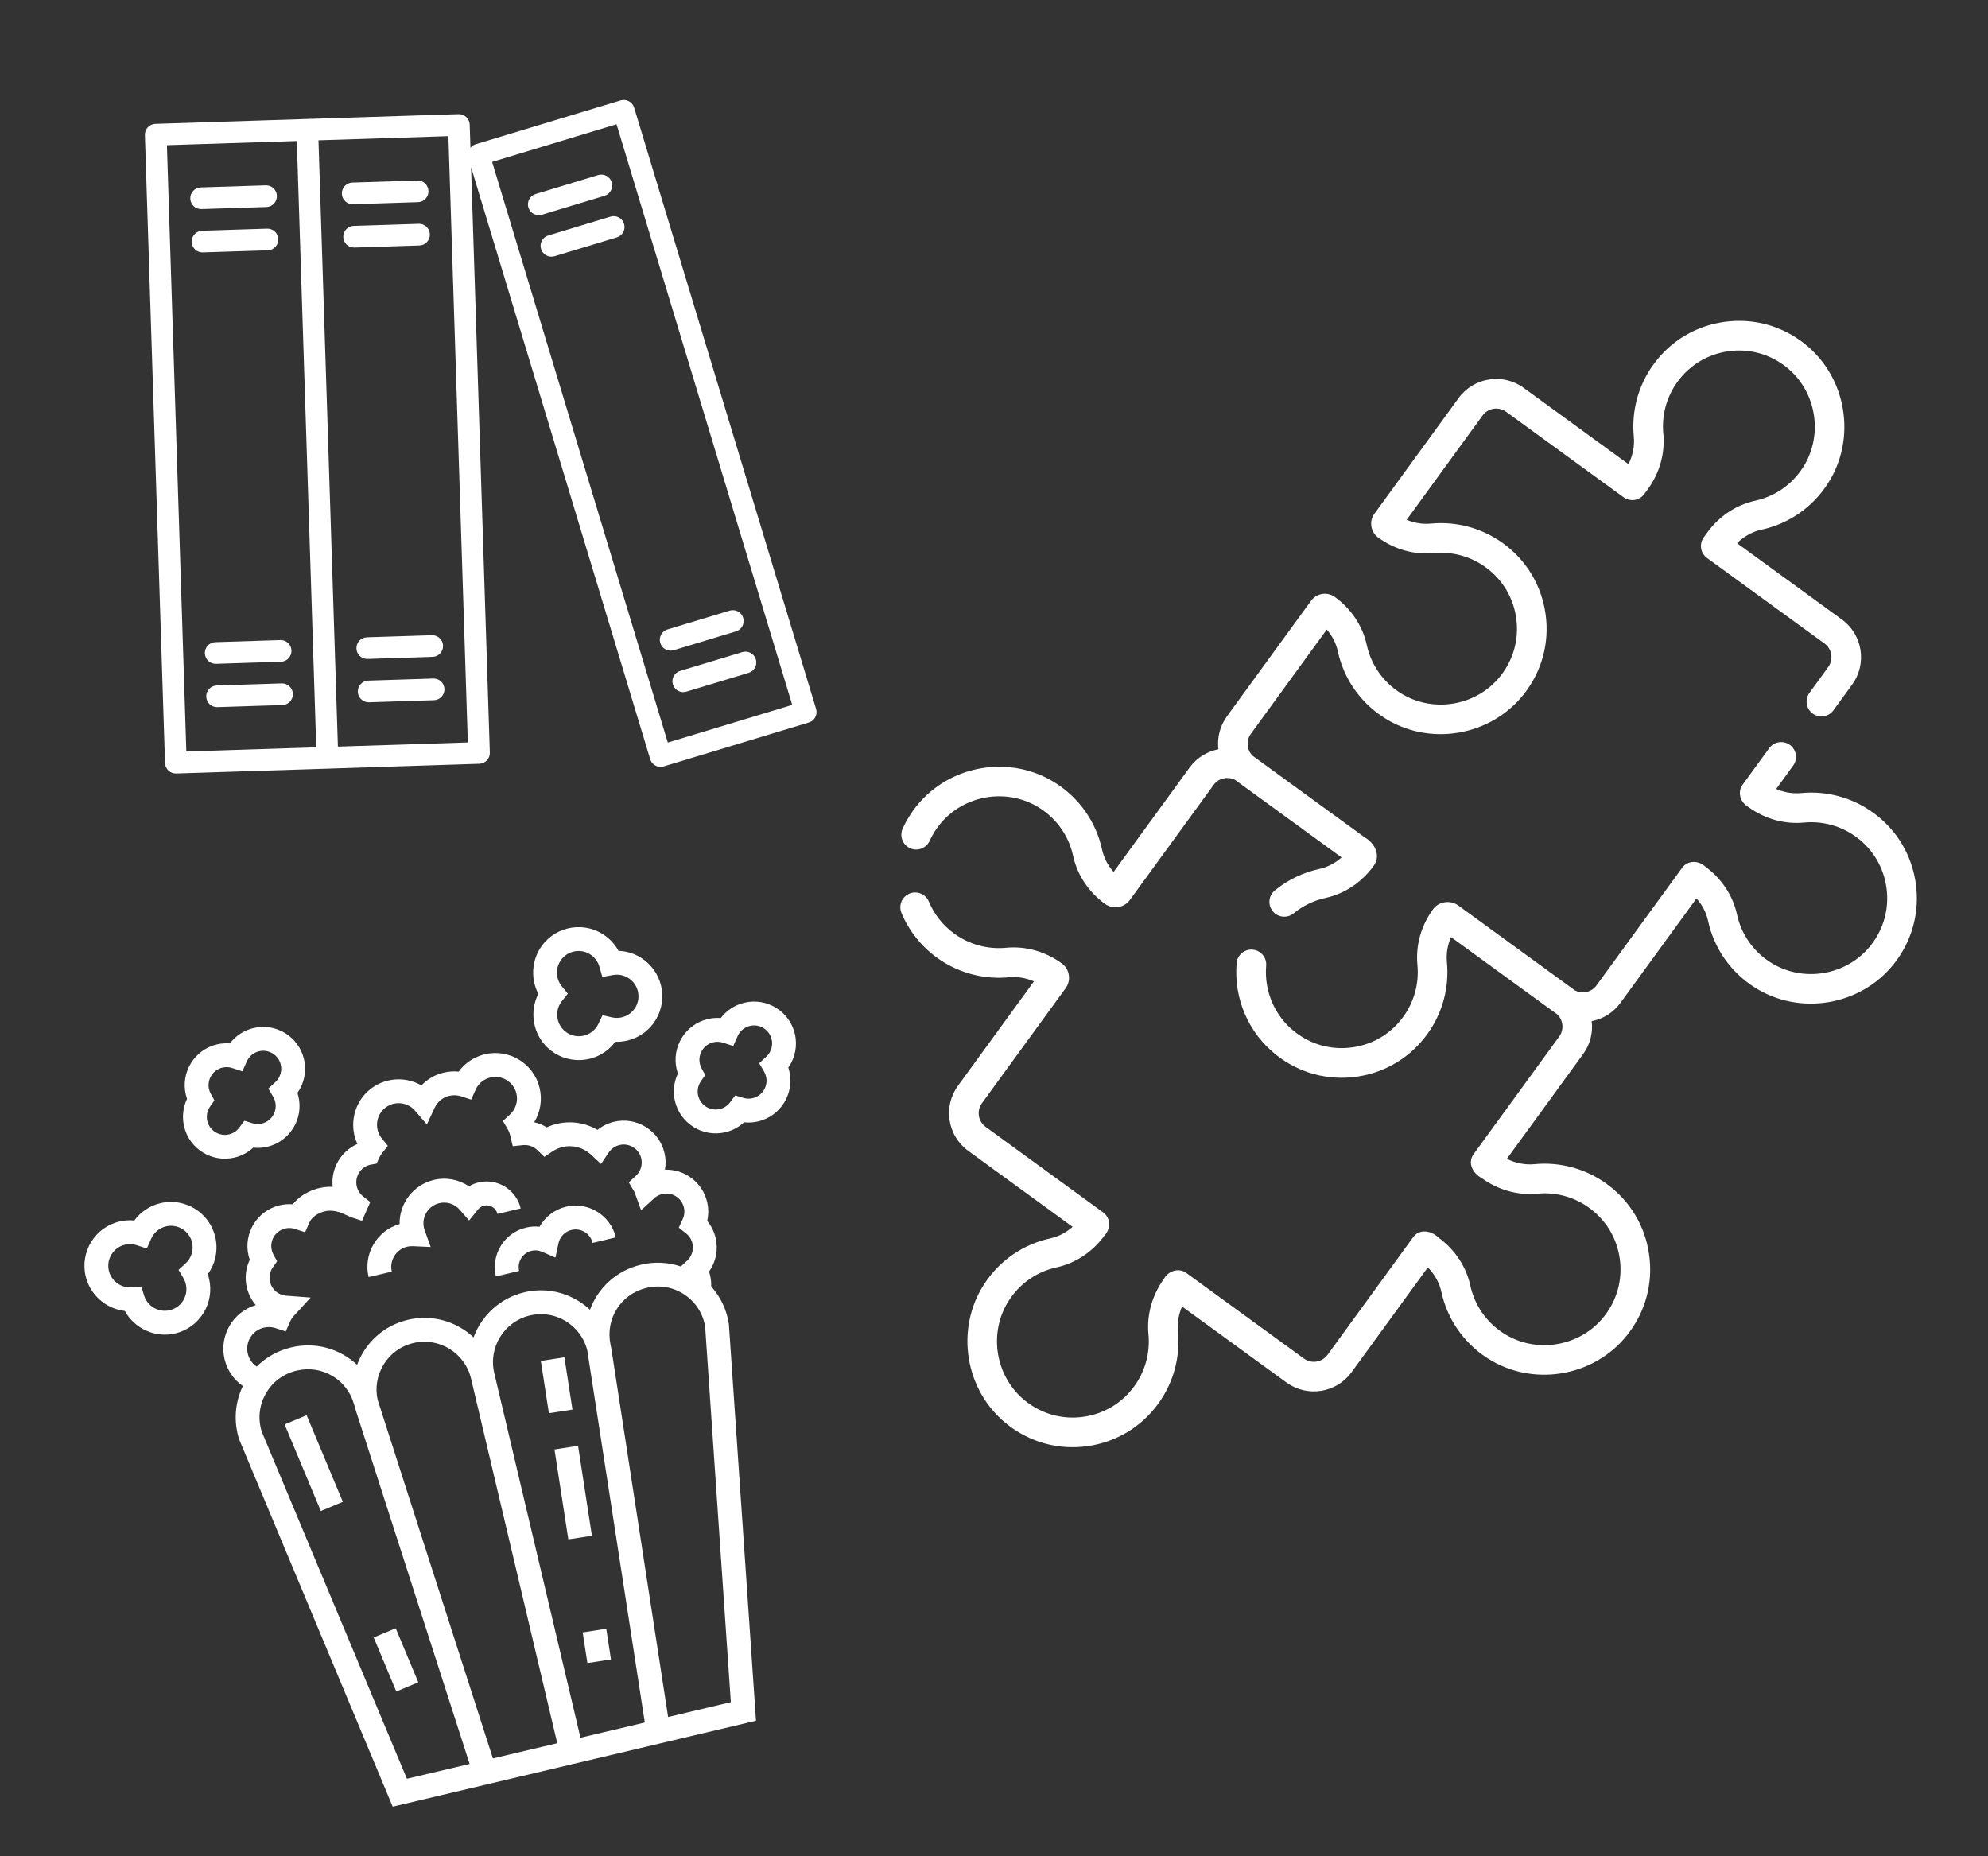 <svg width="618" height="577" viewBox="0 0 618 577" fill="none" xmlns="http://www.w3.org/2000/svg">
<rect x="0" y="0" width="618" height="577" fill="#333333" stroke="none"/>
<path d="M253.697 220.403C253.696 220.401 253.696 220.398 253.695 220.396L197.13 33.457C196.591 31.682 194.718 30.677 192.941 31.209L147.808 44.865C147.189 45.071 146.646 45.455 146.246 45.97L146.014 38.744C145.955 36.885 144.4 35.427 142.541 35.486L48.302 38.506C46.444 38.566 44.985 40.121 45.044 41.98L51.301 237.188C51.36 239.047 52.916 240.506 54.774 240.446L149.013 237.426C150.872 237.366 152.33 235.811 152.271 233.953L146.438 51.964L202.125 236.004C202.567 237.462 203.933 238.442 205.456 238.393C205.747 238.382 206.035 238.334 206.314 238.251L251.437 224.595C253.219 224.062 254.231 222.185 253.697 220.403ZM98.312 232.313L57.924 233.607L51.884 45.13L92.272 43.836L98.312 232.313ZM145.431 230.803L105.043 232.097L99.003 43.62L139.391 42.325L145.431 230.803ZM207.596 230.832L152.983 50.336L191.659 38.629L246.272 219.124L207.596 230.832Z" fill="white"/>
<path d="M82.606 57.622L62.412 58.269C60.553 58.328 59.095 59.884 59.154 61.742C59.214 63.601 60.769 65.06 62.628 65L82.822 64.353C84.681 64.293 86.139 62.738 86.08 60.88C86.02 59.021 84.465 57.562 82.606 57.622Z" fill="white"/>
<path d="M83.038 71.084L62.844 71.732C60.985 71.791 59.526 73.347 59.586 75.205C59.645 77.064 61.201 78.522 63.059 78.463L83.253 77.816C85.112 77.756 86.571 76.201 86.511 74.342C86.452 72.484 84.896 71.025 83.038 71.084Z" fill="white"/>
<path d="M129.725 56.112L109.531 56.759C107.673 56.818 106.214 58.374 106.274 60.232C106.333 62.091 107.889 63.55 109.747 63.49L129.941 62.843C131.8 62.783 133.259 61.228 133.199 59.37C133.139 57.511 131.584 56.052 129.725 56.112Z" fill="white"/>
<path d="M130.157 69.574L109.963 70.222C108.104 70.281 106.646 71.836 106.705 73.695C106.765 75.554 108.32 77.012 110.179 76.953L130.373 76.306C132.231 76.246 133.69 74.691 133.63 72.832C133.571 70.973 132.016 69.515 130.157 69.574Z" fill="white"/>
<path d="M190.187 56.76C189.696 54.966 187.843 53.91 186.05 54.401C185.991 54.417 185.934 54.434 185.876 54.454L166.523 60.303C164.74 60.832 163.724 62.707 164.254 64.49C164.783 66.272 166.658 67.288 168.441 66.758C168.451 66.756 168.461 66.752 168.471 66.749L187.828 60.897C189.622 60.406 190.677 58.554 190.187 56.76Z" fill="white"/>
<path d="M194.002 69.59C193.463 67.81 191.583 66.804 189.803 67.343L189.79 67.343L170.453 73.195C168.671 73.725 167.655 75.599 168.184 77.382C168.714 79.165 170.589 80.18 172.371 79.651C172.381 79.648 172.391 79.645 172.402 79.642L191.755 73.789C193.535 73.25 194.541 71.37 194.002 69.59Z" fill="white"/>
<path d="M231.031 192.057C230.488 190.292 228.624 189.293 226.853 189.819L207.5 195.671C205.72 196.209 204.713 198.089 205.251 199.869C205.692 201.329 207.06 202.31 208.584 202.26L208.597 202.26C208.891 202.25 209.183 202.202 209.465 202.118L228.802 196.266C230.579 195.719 231.577 193.835 231.031 192.057Z" fill="white"/>
<path d="M234.961 204.95C234.418 203.184 232.555 202.185 230.784 202.711L211.427 208.564C209.647 209.102 208.64 210.981 209.178 212.761C209.62 214.221 210.987 215.202 212.511 215.153C212.806 215.144 213.098 215.095 213.379 215.007L232.732 209.158C234.51 208.612 235.508 206.727 234.961 204.95Z" fill="white"/>
<path d="M134.256 197.47L114.062 198.117C112.203 198.176 110.744 199.732 110.804 201.59C110.864 203.449 112.419 204.908 114.277 204.848L134.471 204.201C136.33 204.141 137.789 202.586 137.729 200.727C137.67 198.869 136.114 197.41 134.256 197.47Z" fill="white"/>
<path d="M134.687 210.932L114.493 211.579C112.635 211.639 111.176 213.194 111.235 215.053C111.295 216.912 112.85 218.37 114.709 218.311L134.903 217.663C136.762 217.604 138.22 216.049 138.161 214.19C138.101 212.331 136.546 210.873 134.687 210.932Z" fill="white"/>
<path d="M87.136 198.98L66.942 199.627C65.084 199.686 63.625 201.242 63.685 203.1C63.744 204.959 65.299 206.418 67.158 206.358L87.352 205.711C89.211 205.651 90.67 204.096 90.61 202.237C90.55 200.379 88.995 198.92 87.136 198.98Z" fill="white"/>
<path d="M87.568 212.442L67.374 213.089C65.515 213.149 64.057 214.704 64.116 216.563C64.176 218.422 65.731 219.88 67.59 219.821L87.784 219.174C89.642 219.114 91.101 217.559 91.041 215.7C90.982 213.841 89.427 212.383 87.568 212.442Z" fill="white"/>
<g clip-path="url(#clip0)">
<path d="M282.899 263.68C285.215 264.73 287.946 263.704 288.998 261.387C289.788 259.645 290.798 257.989 292 256.466C299.468 247.002 313.235 244.723 323.343 251.28C328.621 254.704 332.261 259.957 333.594 266.073C334.88 271.975 338.397 277.27 343.495 280.982C344.732 281.882 346.218 282.194 347.62 281.973C349.024 281.752 350.342 280.998 351.242 279.762L377.264 244.01C378.861 241.815 381.852 241.222 384.149 242.559C384.295 242.675 384.431 242.8 384.584 242.911L417.053 266.544C415.038 268.333 412.656 269.574 410.108 270.129C405.054 271.23 400.281 273.538 396.302 276.801C394.335 278.415 394.048 281.318 395.661 283.285C396.736 284.596 398.383 285.16 399.944 284.914C400.727 284.791 401.488 284.464 402.145 283.926C405.002 281.582 408.435 279.924 412.07 279.131C417.972 277.844 423.267 274.328 426.978 269.23C429.376 266.074 427.433 262.147 424.335 260.378L390.024 235.404C387.638 233.862 387.166 230.414 388.851 228.123L412.452 195.698C414.156 197.673 415.339 199.988 415.878 202.46C417.732 210.964 422.788 218.266 430.116 223.02C444.174 232.139 463.319 228.972 473.705 215.815C479.3 208.725 481.705 199.904 480.477 190.977C479.248 182.047 474.558 174.208 467.271 168.904C460.785 164.183 452.816 162.004 444.835 162.77C442.279 163.014 439.689 162.602 437.277 161.591L460.877 129.17C461.702 128.035 462.92 127.291 464.306 127.072C465.691 126.854 467.079 127.189 468.214 128.015L504.724 154.589C506.781 156.086 509.662 155.632 511.16 153.576L512.235 152.099C515.933 147.018 517.649 140.881 517.068 134.818C516.518 129.079 518.085 123.348 521.481 118.684C525.296 113.441 530.93 110.076 537.36 109.184C543.782 108.3 550.128 110.032 555.233 114.059C564.697 121.527 566.975 135.294 560.419 145.402C556.995 150.68 551.742 154.321 545.625 155.653C539.722 156.941 534.428 160.457 530.717 165.555L529.644 167.029C528.147 169.087 528.601 171.967 530.658 173.465L567.167 200.04C569.509 201.745 570.027 205.036 568.323 207.378L562.492 215.389C560.995 217.446 561.449 220.327 563.506 221.824C565.563 223.321 568.444 222.867 569.942 220.81L575.772 212.8C580.466 206.35 579.039 197.285 572.589 192.591L539.984 168.858C542.129 166.736 544.756 165.273 547.587 164.656C556.092 162.802 563.394 157.744 568.148 150.416C577.267 136.357 574.1 117.21 560.94 106.826C553.85 101.232 545.03 98.828 536.104 100.056C527.169 101.285 519.334 105.974 514.031 113.261C509.31 119.748 507.131 127.716 507.897 135.698C508.177 138.625 507.594 141.6 506.239 144.296L473.636 120.565C467.186 115.871 458.121 117.298 453.427 123.748L427.265 159.69C426.431 160.837 426.092 162.24 426.313 163.64C426.533 165.04 427.287 166.272 428.435 167.108C433.516 170.806 439.652 172.522 445.714 171.941C451.454 171.391 457.185 172.958 461.849 176.354C467.092 180.169 470.465 185.808 471.349 192.233C472.233 198.655 470.501 205.003 466.473 210.107C459.004 219.57 445.238 221.847 435.13 215.291C429.853 211.867 426.212 206.614 424.88 200.497C423.593 194.595 420.077 189.301 414.979 185.591C412.612 183.869 409.287 184.392 407.562 186.759L381.401 222.701C379.169 225.768 378.336 229.424 378.755 232.923C375.286 233.595 372.052 235.514 369.814 238.588L346.181 271.057C344.392 269.043 343.151 266.66 342.596 264.112C340.742 255.607 335.684 248.305 328.356 243.551C314.298 234.433 295.152 237.599 284.767 250.759C283.104 252.866 281.704 255.161 280.606 257.582C279.556 259.898 280.582 262.629 282.899 263.68Z" fill="white"/>
<path d="M559.924 246.539C557.289 246.792 554.617 246.344 552.143 245.264L557.426 238.007C558.923 235.949 558.469 233.068 556.412 231.571C554.355 230.074 551.474 230.528 549.976 232.584L541.749 243.887C539.977 246.28 541.022 249.488 543.524 250.877C548.605 254.575 554.741 256.291 560.803 255.71C566.544 255.16 572.275 256.728 576.939 260.123C582.181 263.939 585.555 269.578 586.439 276.004C587.322 282.426 585.59 288.772 581.562 293.876C574.093 303.341 560.325 305.616 550.219 299.06C544.942 295.636 541.302 290.384 539.969 284.267C538.682 278.365 535.166 273.071 530.068 269.36C527.978 267.407 524.604 267.402 522.873 269.821L496.298 306.331C494.701 308.527 491.71 309.12 489.413 307.782C489.267 307.667 489.131 307.542 488.979 307.432L453.242 281.419C450.799 279.73 447.27 280.17 445.46 282.687C441.763 287.768 440.046 293.904 440.628 299.966C441.178 305.706 439.61 311.436 436.215 316.101C432.4 321.344 426.764 324.719 420.335 325.601C413.913 326.485 407.567 324.753 402.463 320.726C396.261 315.832 392.95 308.15 393.605 300.178C393.813 297.642 391.926 295.418 389.39 295.21C386.853 294.999 384.63 296.888 384.422 299.424C383.514 310.481 388.124 321.148 396.755 327.959C403.844 333.552 412.665 335.957 421.591 334.729C421.81 334.699 422.027 334.667 422.244 334.633C430.902 333.268 438.49 328.632 443.664 321.523C448.385 315.037 450.564 307.069 449.798 299.087C449.545 296.452 449.993 293.78 451.073 291.306L483.537 314.937C483.701 315.056 483.869 315.17 484.037 315.282C485.958 317.064 486.291 320.048 484.711 322.218L458.136 358.728C456.056 361.517 457.887 364.791 460.627 366.239C465.708 369.937 471.845 371.653 477.907 371.072C483.646 370.522 489.377 372.09 494.042 375.485C499.284 379.3 502.658 384.939 503.542 391.365C504.425 397.786 502.694 404.132 498.666 409.237C491.199 418.7 477.432 420.979 467.324 414.424C462.046 411 458.405 405.747 457.072 399.629C455.785 393.726 452.268 388.432 447.172 384.722C445.002 382.566 441.223 381.841 439.26 384.661L412.685 421.171C410.981 423.514 407.689 424.032 405.348 422.327L368.837 395.752C366.51 393.98 363.178 395.05 361.848 397.527C358.15 402.608 356.434 408.744 357.015 414.806C357.565 420.546 355.998 426.277 352.602 430.942C348.787 436.184 343.161 439.543 336.722 440.442C330.3 441.325 323.953 439.593 318.849 435.565C309.386 428.097 307.108 414.33 313.666 404.222C317.088 398.945 322.341 395.305 328.458 393.972C334.361 392.685 339.655 389.169 343.366 384.071C345.319 381.98 345.325 378.606 342.904 376.876L306.395 350.301C304.052 348.597 303.534 345.305 305.239 342.963L331.262 307.212C332.134 306.015 332.486 304.549 332.256 303.086C332.026 301.623 331.239 300.337 330.039 299.464C324.958 295.766 318.822 294.05 312.76 294.631C307.02 295.181 301.289 293.614 296.625 290.219C293.127 287.673 290.401 284.229 288.741 280.263C287.759 277.916 285.06 276.812 282.713 277.791C280.365 278.773 279.259 281.472 280.241 283.82C282.551 289.341 286.341 294.129 291.202 297.669C297.689 302.389 305.657 304.569 313.639 303.803C316.273 303.55 318.945 303.997 321.42 305.078L297.789 337.542C293.096 343.992 294.523 353.058 300.972 357.752L333.441 381.385C331.427 383.174 329.044 384.415 326.496 384.97C317.991 386.825 310.69 391.881 305.937 399.209C296.817 413.266 299.982 432.413 313.141 442.798C320.231 448.393 329.051 450.798 337.978 449.57C346.912 448.34 354.748 443.65 360.052 436.365C364.773 429.878 366.952 421.91 366.187 413.927C365.934 411.293 366.381 408.621 367.461 406.146L399.925 429.777C406.375 434.47 415.441 433.042 420.135 426.594L443.868 393.988C445.99 396.132 447.453 398.759 448.07 401.591C449.924 410.096 454.981 417.398 462.31 422.153C469.264 426.663 477.46 428.168 485.227 426.944C493.164 425.694 500.651 421.595 505.9 414.944C511.493 407.855 513.898 399.034 512.67 390.108C511.441 381.178 506.751 373.339 499.464 368.036C492.977 363.315 485.009 361.136 477.027 361.902C474.1 362.182 471.126 361.599 468.43 360.244L492.161 327.641C494.389 324.58 495.222 320.931 494.809 317.438C498.414 316.74 501.574 314.739 503.747 311.754L527.38 279.284C529.169 281.298 530.41 283.681 530.966 286.23C532.819 294.734 537.876 302.035 545.204 306.789C559.261 315.909 578.408 312.744 588.793 299.584C594.388 292.495 596.793 283.674 595.565 274.748C594.336 265.817 589.646 257.978 582.36 252.675C575.875 247.953 567.907 245.774 559.924 246.539Z" fill="white"/>
</g>
<g clip-path="url(#clip1)">
<path d="M66.922 384.526C65.127 376.936 57.492 372.222 49.904 374.016C46.574 374.804 43.722 376.712 41.757 379.402C40.218 379.253 38.656 379.357 37.133 379.717C29.543 381.512 24.829 389.146 26.623 396.736C28.009 402.595 33.007 406.871 38.814 407.535C41.809 412.999 48.208 415.995 54.475 414.513C62.065 412.719 66.779 405.084 64.985 397.495C64.874 397.026 64.74 396.565 64.583 396.113C66.987 392.811 67.88 388.578 66.922 384.526ZM57.708 392.734L55.508 394.76L57.022 397.339C57.361 397.916 57.612 398.542 57.768 399.2C58.621 402.81 56.379 406.441 52.769 407.295C49.353 408.102 45.856 406.114 44.808 402.769L43.918 399.929L40.952 400.183C37.66 400.466 34.603 398.25 33.842 395.028C32.988 391.418 35.231 387.787 38.84 386.934C40.045 386.649 41.299 386.7 42.466 387.081L45.649 388.121L47.007 385.06C47.87 383.115 49.548 381.721 51.611 381.233C55.221 380.379 58.852 382.622 59.705 386.231C60.263 388.593 59.498 391.085 57.708 392.734Z" fill="white"/>
<path d="M94.499 329.256C92.847 322.27 85.82 317.931 78.834 319.583C75.844 320.29 73.273 321.979 71.471 324.359C70.127 324.252 68.769 324.355 67.442 324.668C60.456 326.32 56.117 333.347 57.768 340.332C57.87 340.763 57.994 341.189 58.14 341.607C56.88 344.262 56.544 347.289 57.229 350.186C58.88 357.172 65.907 361.511 72.893 359.859C75.078 359.342 77.082 358.269 78.715 356.764C80.175 356.921 81.658 356.83 83.097 356.489C90.083 354.837 94.422 347.81 92.77 340.825C92.684 340.462 92.584 340.104 92.468 339.751C94.589 336.738 95.365 332.917 94.499 329.256ZM85.619 336.376L83.419 338.402L84.933 340.981C85.215 341.461 85.424 341.983 85.554 342.532C86.264 345.537 84.397 348.561 81.391 349.271C80.425 349.5 79.415 349.467 78.47 349.178L75.959 348.408L74.399 350.52C73.602 351.599 72.491 352.333 71.186 352.641C68.18 353.352 65.157 351.485 64.446 348.479C64.079 346.923 64.397 345.278 65.32 343.966L66.652 342.072L65.535 340.044C65.288 339.596 65.103 339.119 64.987 338.626C64.276 335.621 66.143 332.597 69.149 331.886C70.153 331.649 71.197 331.691 72.169 332.009L75.352 333.047L76.709 329.986C77.427 328.368 78.824 327.207 80.542 326.8C83.548 326.09 86.571 327.957 87.282 330.962C87.747 332.929 87.11 335.003 85.619 336.376Z" fill="white"/>
<path d="M247.089 321.376C245.437 314.39 238.41 310.051 231.425 311.703C228.435 312.41 225.864 314.098 224.061 316.479C222.718 316.372 221.358 316.475 220.031 316.788C213.046 318.44 208.706 325.467 210.358 332.452C210.46 332.883 210.584 333.309 210.73 333.728C209.47 336.383 209.133 339.409 209.818 342.306C211.47 349.292 218.497 353.631 225.483 351.979C227.667 351.462 229.671 350.389 231.305 348.884C232.765 349.04 234.248 348.949 235.687 348.609C242.673 346.957 247.012 339.93 245.36 332.945C245.274 332.582 245.173 332.224 245.058 331.872C247.179 328.859 247.955 325.038 247.089 321.376ZM238.208 328.497L236.008 330.523L237.523 333.102C237.804 333.582 238.013 334.103 238.143 334.652C238.853 337.657 236.986 340.681 233.98 341.392C233.014 341.62 232.004 341.588 231.058 341.298L228.548 340.528L226.988 342.64C226.191 343.719 225.08 344.453 223.775 344.761C220.769 345.472 217.746 343.605 217.035 340.6C216.667 339.044 216.985 337.399 217.908 336.087L219.24 334.193L218.123 332.165C217.876 331.716 217.692 331.239 217.575 330.746C216.865 327.74 218.732 324.717 221.738 324.006C222.741 323.769 223.785 323.811 224.756 324.129L227.94 325.168L229.297 322.107C230.015 320.487 231.412 319.326 233.13 318.92C236.136 318.209 239.16 320.077 239.87 323.082C240.336 325.049 239.699 327.124 238.208 328.497Z" fill="white"/>
<path d="M201.306 299.29C198.784 296.978 195.603 295.693 192.274 295.579C191.532 294.221 190.568 292.988 189.414 291.931C186.629 289.378 183.017 288.063 179.242 288.228C175.467 288.393 171.983 290.018 169.431 292.803C165.364 297.241 164.635 303.779 167.35 308.955C164.514 314.503 165.631 321.48 170.379 325.831C173.165 328.383 176.777 329.699 180.552 329.534C181.461 329.494 182.353 329.37 183.219 329.165C185.95 328.519 188.425 327.074 190.363 324.959C190.688 324.604 190.994 324.235 191.279 323.851C195.363 323.984 199.365 322.344 202.179 319.273L202.178 319.273C207.447 313.524 207.057 304.56 201.306 299.29ZM198.472 309.424C198.55 311.219 197.925 312.937 196.711 314.262L196.71 314.262C195.071 316.052 192.58 316.819 190.21 316.265L187.299 315.585L186.016 318.286C185.729 318.891 185.351 319.45 184.895 319.949C183.681 321.273 182.024 322.047 180.229 322.124C178.433 322.202 176.716 321.577 175.391 320.363C172.803 317.992 172.481 313.982 174.659 311.235L176.508 308.902L174.631 306.592C172.546 304.028 172.662 300.254 174.899 297.813C175.821 296.808 176.997 296.12 178.297 295.813C178.708 295.716 179.133 295.656 179.565 295.638C181.361 295.559 183.079 296.185 184.404 297.399C185.316 298.235 185.979 299.301 186.32 300.481L187.249 303.699L190.544 303.101C192.637 302.722 194.734 303.326 196.296 304.758C197.621 305.972 198.394 307.629 198.472 309.424Z" fill="white"/>
<path d="M222.46 384.814C222.001 382.875 221.097 381.067 219.844 379.541C220.289 377.612 220.284 375.61 219.817 373.636C218.367 367.506 212.78 363.415 206.713 363.621C207.012 361.912 206.971 360.136 206.56 358.396C204.908 351.41 197.88 347.071 190.895 348.723C188.99 349.173 187.234 350.039 185.737 351.244C181.989 349.041 177.503 348.333 173.175 349.356C172.064 349.619 170.992 349.987 169.969 350.458C168.759 349.714 167.439 349.176 166.063 348.861C167.973 345.725 168.622 341.913 167.755 338.246C165.96 330.656 158.324 325.94 150.733 327.735C147.406 328.522 144.555 330.43 142.589 333.121C141.05 332.972 139.488 333.077 137.966 333.437C135.262 334.076 132.863 335.467 131.001 337.418C125.383 334.168 118.053 335.129 113.492 340.107C109.591 344.364 108.762 350.555 111.097 355.623C105.95 357.896 102.796 363.304 103.42 368.953C101.764 368.872 99.945 369.05 98.027 369.681C95.099 370.641 92.69 372.266 91.013 374.375C89.655 374.263 88.28 374.365 86.938 374.682C79.951 376.334 75.612 383.362 77.264 390.347C77.366 390.778 77.489 391.202 77.634 391.619C76.374 394.274 76.038 397.301 76.723 400.2C77.218 402.291 78.194 404.164 79.523 405.71C72.402 407.833 68.075 415.195 69.806 422.514C70.619 425.955 72.677 428.909 75.496 430.871C73.005 436.023 72.58 441.996 74.354 447.467L122.075 561.621L235.017 534.916L226.592 411.782L226.559 411.478C225.901 407.151 223.975 403.135 221.094 399.924C221.117 398.708 220.993 397.508 220.727 396.381C220.641 396.018 220.54 395.661 220.425 395.309C222.549 392.295 223.325 388.474 222.46 384.814ZM126.492 552.953L81.366 445.039C80.122 441.078 80.558 436.909 82.598 433.285C84.661 429.618 88.052 427.066 92.147 426.097L92.297 426.062C100.115 424.213 107.921 428.829 110.069 436.569L110.089 436.641L110.226 437.069C110.295 437.363 110.37 437.657 110.451 437.949L145.989 548.342L126.492 552.953ZM153.23 546.63L117.387 435.112C116.592 431.441 117.199 427.671 119.128 424.408C121.207 420.892 124.542 418.437 128.517 417.497C136.506 415.608 144.542 420.571 146.431 428.56L173.232 541.901L153.23 546.63ZM180.45 540.195L153.65 426.853C151.761 418.864 156.723 410.828 164.712 408.939C168.688 407.999 172.769 408.7 176.203 410.913C179.389 412.966 181.62 416.065 182.553 419.703L200.451 535.465L180.45 540.195ZM219.205 412.446L227.189 529.142L207.693 533.752L190.051 419.282L190.025 419.133C189.966 418.834 189.902 418.538 189.832 418.243L189.775 417.875L189.749 417.728C188.203 409.846 193.115 402.222 200.932 400.374L201.083 400.338C205.177 399.37 209.353 400.133 212.84 402.488C216.286 404.816 218.543 408.348 219.205 412.446ZM213.576 391.933L211.655 393.704C207.73 392.38 203.468 392.155 199.376 393.122L199.226 393.158C191.65 394.949 185.895 400.361 183.402 407.156C182.429 406.247 181.365 405.418 180.219 404.68C175.074 401.364 168.961 400.314 163.004 401.722C155.457 403.507 149.713 408.953 147.209 415.735C141.932 410.794 134.357 408.496 126.81 410.281C120.854 411.689 115.858 415.366 112.743 420.635C112.049 421.808 111.47 423.026 111.006 424.274C105.734 419.315 98.165 417.054 90.589 418.845L90.439 418.881C86.382 419.84 82.7 421.923 79.796 424.825C78.421 423.891 77.416 422.468 77.023 420.806C76.17 417.198 78.414 413.567 82.025 412.713C83.229 412.429 84.483 412.479 85.651 412.859L88.83 413.895L90.188 410.84C90.487 410.167 90.897 409.545 91.406 408.992L96.579 403.366L88.958 402.785C86.521 402.599 84.505 400.874 83.941 398.492C83.573 396.934 83.891 395.289 84.813 393.978L86.147 392.082L85.026 390.051C84.783 389.61 84.6 389.136 84.483 388.64C83.772 385.634 85.639 382.61 88.645 381.899C89.65 381.661 90.694 381.703 91.662 382.02L94.847 383.061L96.204 379.998C97.025 378.148 98.907 377.198 100.341 376.727C103.478 375.7 106.265 377.044 107.929 377.85C108.444 378.099 108.889 378.314 109.353 378.464L112.561 379.498L113.883 376.433L115.101 373.69L112.865 371.905C111.877 371.117 111.201 370.05 110.91 368.82C110.204 365.834 112.042 362.83 115.013 362.094L117.074 361.729L117.878 359.943C118.111 359.426 118.395 358.954 118.722 358.54L120.569 356.209L118.693 353.9C116.608 351.334 116.722 347.559 118.959 345.117C121.465 342.381 125.73 342.197 128.462 344.701C128.624 344.85 128.791 345.025 128.96 345.22L132.702 349.545L135.124 344.364C136.004 342.483 137.662 341.13 139.673 340.655C140.877 340.37 142.131 340.421 143.299 340.801L146.477 341.836L147.835 338.782C148.701 336.837 150.379 335.441 152.439 334.954C156.05 334.1 159.682 336.343 160.536 339.954C161.095 342.316 160.33 344.805 158.541 346.451L156.346 348.47L157.847 351.047C158.178 351.614 158.424 352.219 158.58 352.848C158.597 352.945 158.617 353.044 158.64 353.144L159.387 356.303L162.618 355.98C164.254 355.817 165.876 356.386 167.068 357.542L169.23 359.638L171.725 357.953C172.681 357.308 173.744 356.844 174.882 356.574C178.017 355.833 181.298 356.699 183.661 358.891L186.826 361.828L189.251 358.257C190.046 357.086 191.236 356.264 192.602 355.941C195.608 355.23 198.632 357.098 199.342 360.104C199.807 362.069 199.169 364.144 197.677 365.519L195.466 367.558L197.004 370.142C197.151 370.39 197.285 370.68 197.403 371.005L199.292 376.217L203.388 372.482C204.08 371.851 204.934 371.403 205.859 371.184C208.865 370.473 211.888 372.338 212.598 375.342C212.89 376.575 212.764 377.833 212.234 378.98L211.012 381.625L213.292 383.436C214.276 384.219 214.95 385.284 215.242 386.517C215.706 388.482 215.068 390.557 213.576 391.933Z" fill="white"/>
<path d="M148.777 367.572C147.707 367.825 146.7 368.23 145.775 368.773C142.62 366.648 138.689 365.893 134.875 366.795C128.431 368.319 124.105 374.143 124.217 380.509C117.172 382.537 112.876 389.788 114.581 396.997L121.798 395.291C120.983 391.842 123.125 388.372 126.574 387.556C127.141 387.422 127.74 387.369 128.354 387.397L133.883 387.653L132.016 382.442C131.925 382.187 131.856 381.96 131.806 381.747C130.99 378.298 133.133 374.828 136.582 374.012C138.915 373.461 141.344 374.248 142.921 376.068L145.815 379.408L148.602 375.977C148.942 375.558 149.545 375.012 150.484 374.79C152.341 374.351 154.209 375.505 154.648 377.362L161.866 375.655C160.486 369.818 154.614 366.192 148.777 367.572Z" fill="white"/>
<path d="M175.965 375.116C172.434 375.951 169.462 378.256 167.725 381.341C166.333 381.194 164.921 381.284 163.529 381.613C156.763 383.213 152.56 390.018 154.16 396.784L161.378 395.077C160.719 392.291 162.449 389.489 165.235 388.83C166.328 388.572 167.456 388.676 168.497 389.131L172.664 390.951L173.61 386.504C174.046 384.451 175.64 382.814 177.671 382.333C180.59 381.643 183.526 383.456 184.216 386.375L191.433 384.668C189.802 377.77 182.863 373.485 175.965 375.116Z" fill="white"/>
<path d="M95.316 439.938L88.474 442.8L99.733 469.722L106.576 466.861L95.316 439.938Z" fill="white"/>
<path d="M123.011 506.166L116.168 509.027L123.193 525.828L130.036 522.967L123.011 506.166Z" fill="white"/>
<path d="M181.134 507.448L182.604 516.988L189.934 515.858L188.464 506.319L181.134 507.448Z" fill="white"/>
<path d="M172.368 450.586L176.675 478.531L184.005 477.401L179.699 449.457L172.368 450.586Z" fill="white"/>
<path d="M168.124 423.064L170.629 439.318L177.959 438.188L175.454 421.934L168.124 423.064Z" fill="white"/>
</g>
<defs>
<clipPath id="clip0">
<rect width="315" height="315" fill="white" transform="translate(257 144.006) rotate(-8.95)"/>
</clipPath>
<clipPath id="clip1">
<rect width="253.156" height="253.156" fill="white" transform="translate(0 330.349) rotate(-13.304)"/>
</clipPath>
</defs>
</svg>
